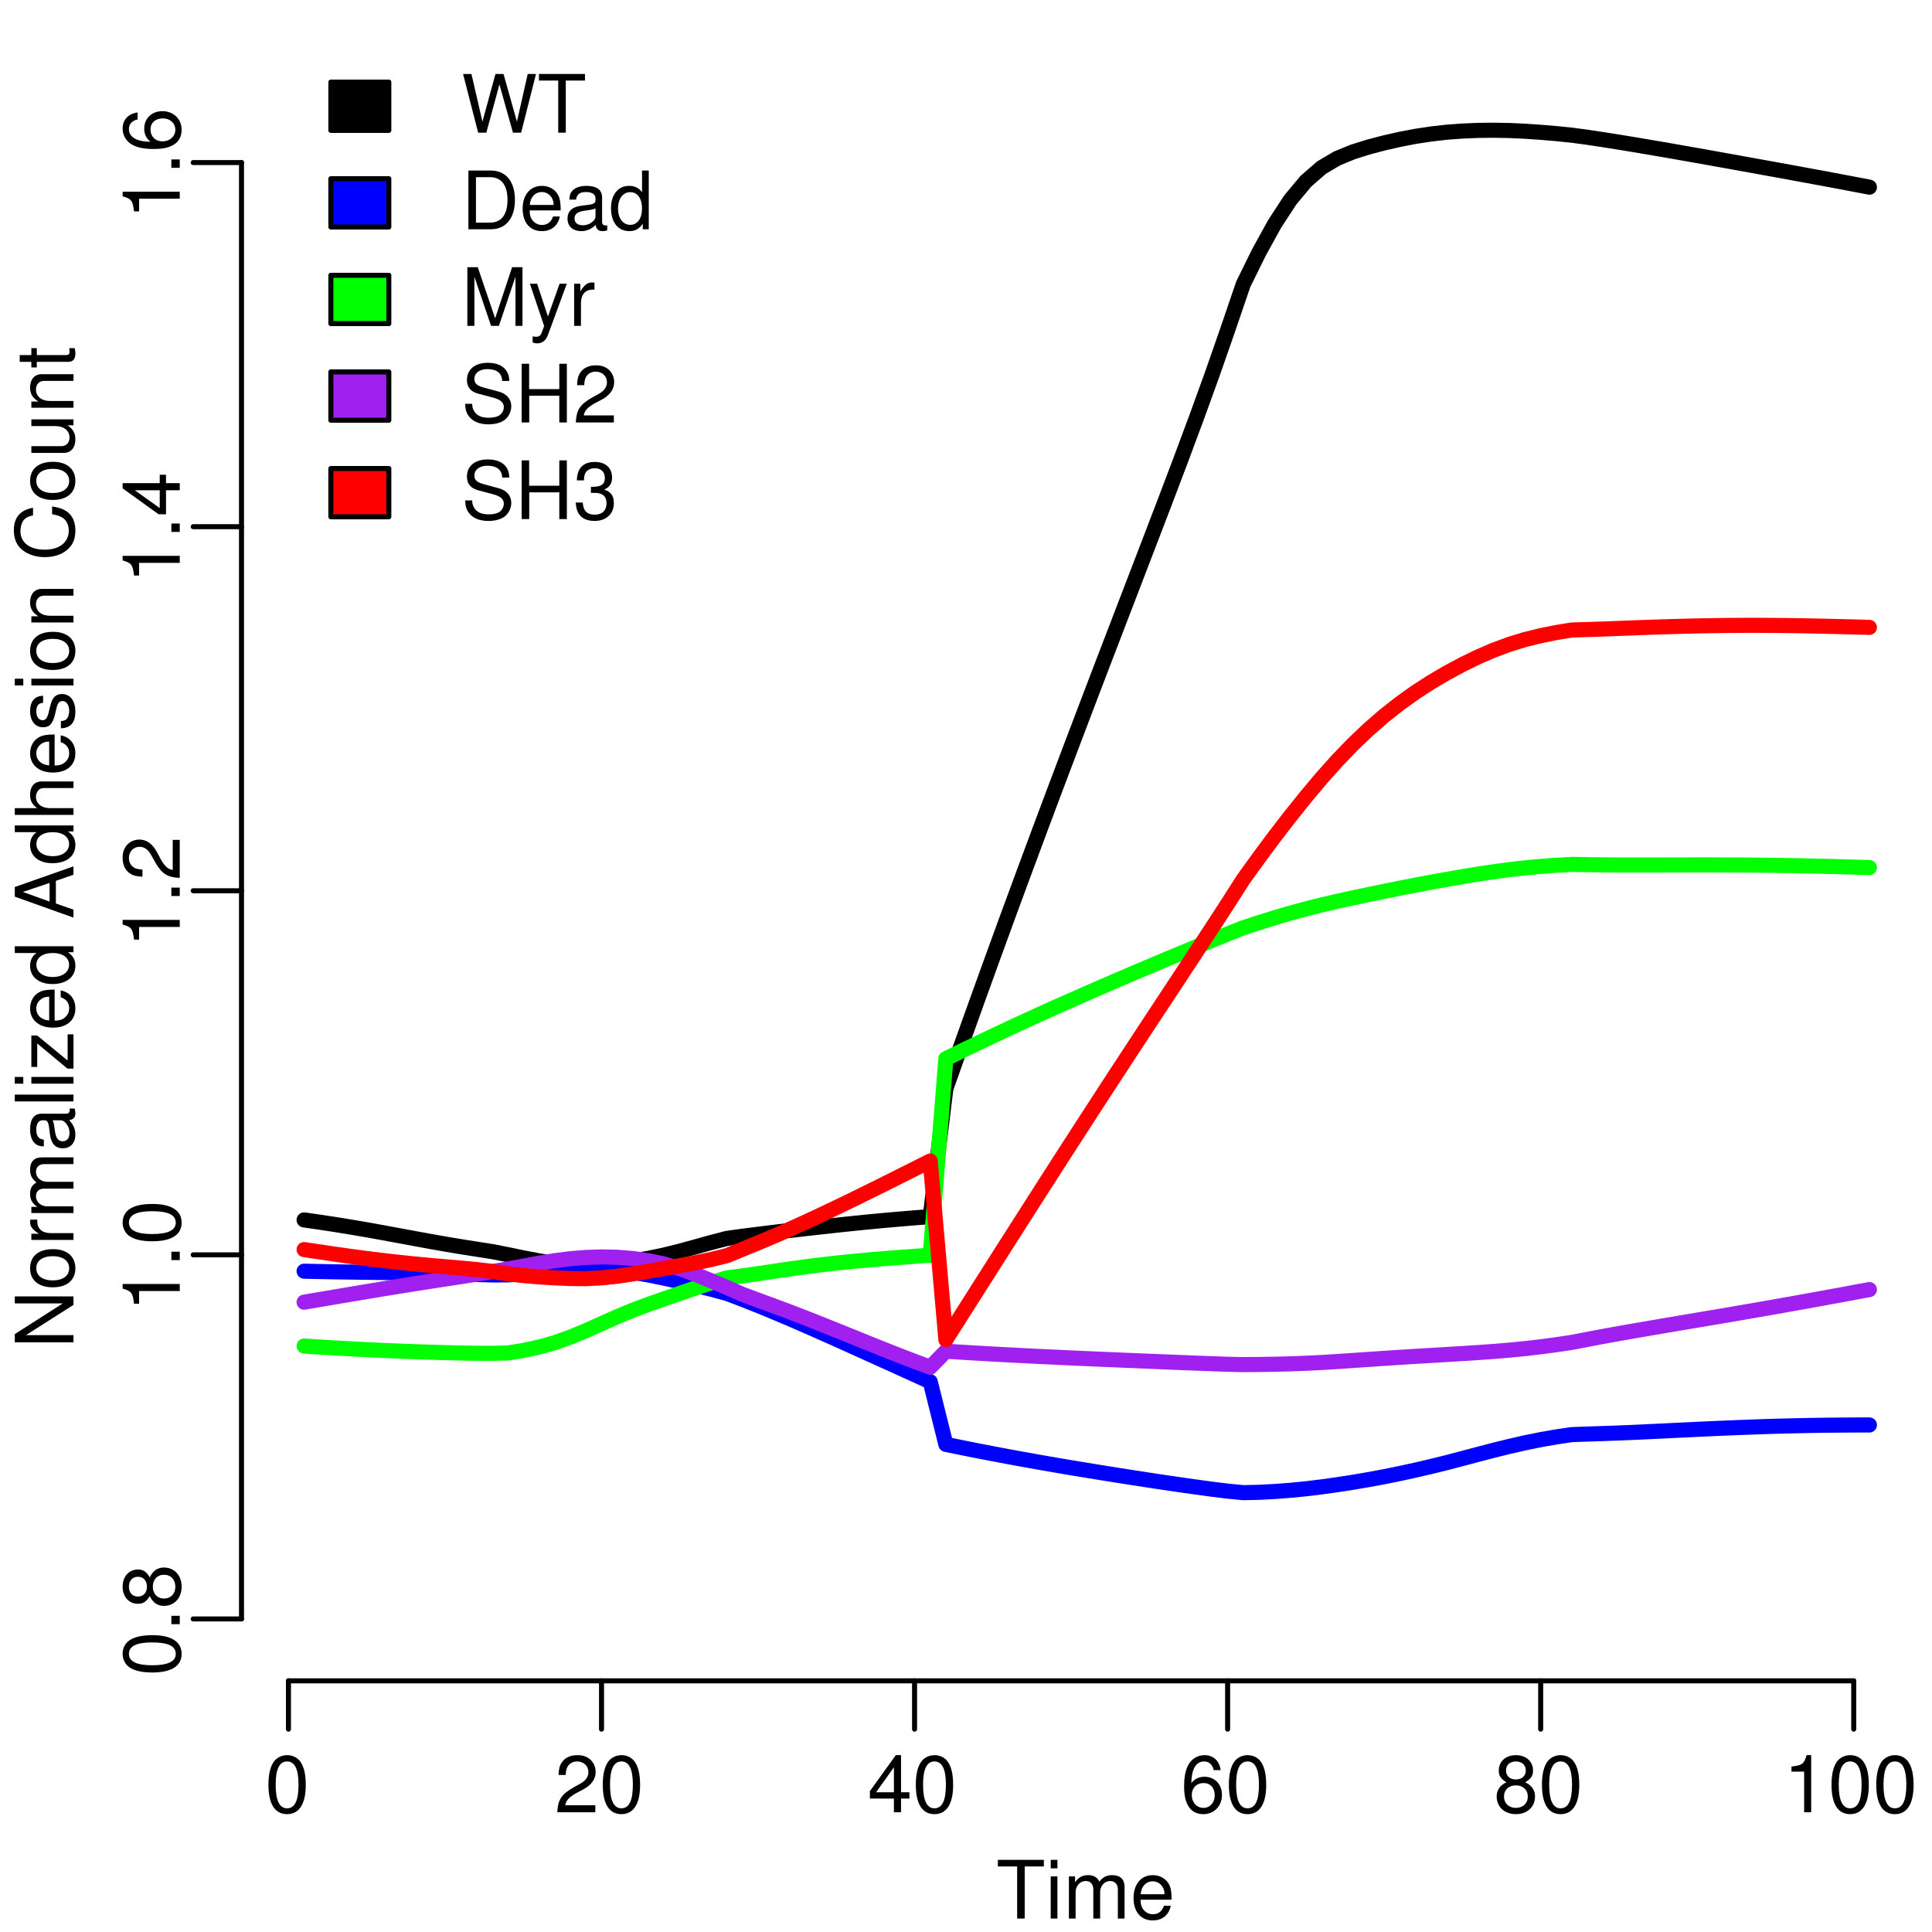 <?xml version="1.0" encoding="UTF-8"?>
<svg xmlns="http://www.w3.org/2000/svg" xmlns:xlink="http://www.w3.org/1999/xlink" width="288pt" height="288pt" viewBox="0 0 288 288" version="1.1">
<defs>
<g>
<symbol overflow="visible" id="glyph0-0">
<path style="stroke:none;" d=""/>
</symbol>
<symbol overflow="visible" id="glyph0-1">
<path style="stroke:none;" d="M 3.297 -8.516 C 2.516 -8.516 1.781 -8.156 1.344 -7.578 C 0.797 -6.828 0.516 -5.688 0.516 -4.109 C 0.516 -1.25 1.469 0.281 3.297 0.281 C 5.094 0.281 6.078 -1.25 6.078 -4.047 C 6.078 -5.703 5.812 -6.797 5.25 -7.578 C 4.812 -8.172 4.109 -8.516 3.297 -8.516 Z M 3.297 -7.578 C 4.438 -7.578 5 -6.422 5 -4.141 C 5 -1.734 4.453 -0.594 3.281 -0.594 C 2.156 -0.594 1.594 -1.781 1.594 -4.109 C 1.594 -6.438 2.156 -7.578 3.297 -7.578 Z M 3.297 -7.578 "/>
</symbol>
<symbol overflow="visible" id="glyph0-2">
<path style="stroke:none;" d="M 6.078 -1.047 L 1.594 -1.047 C 1.703 -1.734 2.094 -2.188 3.125 -2.797 L 4.328 -3.438 C 5.516 -4.094 6.125 -4.969 6.125 -6.016 C 6.125 -6.719 5.844 -7.375 5.344 -7.844 C 4.844 -8.297 4.219 -8.516 3.406 -8.516 C 2.328 -8.516 1.531 -8.125 1.062 -7.406 C 0.75 -6.953 0.625 -6.422 0.594 -5.562 L 1.656 -5.562 C 1.688 -6.125 1.766 -6.484 1.906 -6.75 C 2.188 -7.266 2.734 -7.578 3.375 -7.578 C 4.328 -7.578 5.047 -6.906 5.047 -5.984 C 5.047 -5.312 4.656 -4.734 3.906 -4.312 L 2.797 -3.688 C 1.016 -2.672 0.5 -1.875 0.406 0 L 6.078 0 L 6.078 -1.047 Z M 6.078 -1.047 "/>
</symbol>
<symbol overflow="visible" id="glyph0-3">
<path style="stroke:none;" d="M 3.922 -2.047 L 3.922 0 L 4.984 0 L 4.984 -2.047 L 6.234 -2.047 L 6.234 -2.984 L 4.984 -2.984 L 4.984 -8.516 L 4.203 -8.516 L 0.344 -3.156 L 0.344 -2.047 L 3.922 -2.047 Z M 3.922 -2.984 L 1.266 -2.984 L 3.922 -6.703 L 3.922 -2.984 Z M 3.922 -2.984 "/>
</symbol>
<symbol overflow="visible" id="glyph0-4">
<path style="stroke:none;" d="M 5.969 -6.281 C 5.766 -7.688 4.859 -8.516 3.562 -8.516 C 2.625 -8.516 1.781 -8.047 1.281 -7.297 C 0.75 -6.469 0.516 -5.422 0.516 -3.875 C 0.516 -2.453 0.734 -1.531 1.234 -0.781 C 1.688 -0.094 2.438 0.281 3.375 0.281 C 4.984 0.281 6.156 -0.922 6.156 -2.594 C 6.156 -4.172 5.078 -5.297 3.547 -5.297 C 2.719 -5.297 2.047 -4.969 1.594 -4.344 C 1.609 -6.422 2.281 -7.578 3.484 -7.578 C 4.234 -7.578 4.75 -7.109 4.922 -6.281 L 5.969 -6.281 Z M 3.422 -4.359 C 4.438 -4.359 5.078 -3.641 5.078 -2.516 C 5.078 -1.438 4.359 -0.656 3.391 -0.656 C 2.406 -0.656 1.656 -1.469 1.656 -2.562 C 1.656 -3.625 2.375 -4.359 3.422 -4.359 Z M 3.422 -4.359 "/>
</symbol>
<symbol overflow="visible" id="glyph0-5">
<path style="stroke:none;" d="M 4.688 -4.469 C 5.562 -5 5.859 -5.438 5.859 -6.234 C 5.859 -7.578 4.812 -8.516 3.297 -8.516 C 1.797 -8.516 0.75 -7.578 0.75 -6.234 C 0.75 -5.453 1.031 -5.016 1.891 -4.469 C 0.922 -4.016 0.438 -3.297 0.438 -2.359 C 0.438 -0.797 1.625 0.281 3.297 0.281 C 4.984 0.281 6.156 -0.797 6.156 -2.359 C 6.156 -3.297 5.672 -4.016 4.688 -4.469 Z M 3.297 -7.578 C 4.203 -7.578 4.781 -7.047 4.781 -6.219 C 4.781 -5.422 4.188 -4.891 3.297 -4.891 C 2.406 -4.891 1.828 -5.422 1.828 -6.234 C 1.828 -7.047 2.406 -7.578 3.297 -7.578 Z M 3.297 -4.016 C 4.359 -4.016 5.078 -3.344 5.078 -2.344 C 5.078 -1.328 4.359 -0.656 3.281 -0.656 C 2.25 -0.656 1.531 -1.344 1.531 -2.344 C 1.531 -3.344 2.25 -4.016 3.297 -4.016 Z M 3.297 -4.016 "/>
</symbol>
<symbol overflow="visible" id="glyph0-6">
<path style="stroke:none;" d="M 3.109 -6.062 L 3.109 0 L 4.156 0 L 4.156 -8.516 L 3.469 -8.516 C 3.094 -7.203 2.859 -7.016 1.219 -6.812 L 1.219 -6.062 L 3.109 -6.062 Z M 3.109 -6.062 "/>
</symbol>
<symbol overflow="visible" id="glyph0-7">
<path style="stroke:none;" d="M 4.25 -7.766 L 7.109 -7.766 L 7.109 -8.75 L 0.25 -8.75 L 0.25 -7.766 L 3.125 -7.766 L 3.125 0 L 4.25 0 L 4.25 -7.766 Z M 4.25 -7.766 "/>
</symbol>
<symbol overflow="visible" id="glyph0-8">
<path style="stroke:none;" d="M 1.797 -6.281 L 0.797 -6.281 L 0.797 0 L 1.797 0 L 1.797 -6.281 Z M 1.797 -8.75 L 0.797 -8.75 L 0.797 -7.484 L 1.797 -7.484 L 1.797 -8.75 Z M 1.797 -8.75 "/>
</symbol>
<symbol overflow="visible" id="glyph0-9">
<path style="stroke:none;" d="M 0.844 -6.281 L 0.844 0 L 1.844 0 L 1.844 -3.953 C 1.844 -4.859 2.516 -5.594 3.328 -5.594 C 4.062 -5.594 4.484 -5.141 4.484 -4.328 L 4.484 0 L 5.5 0 L 5.5 -3.953 C 5.5 -4.859 6.156 -5.594 6.969 -5.594 C 7.703 -5.594 8.141 -5.125 8.141 -4.328 L 8.141 0 L 9.141 0 L 9.141 -4.719 C 9.141 -5.844 8.5 -6.469 7.312 -6.469 C 6.484 -6.469 5.969 -6.219 5.391 -5.516 C 5.016 -6.188 4.516 -6.469 3.703 -6.469 C 2.859 -6.469 2.297 -6.156 1.766 -5.406 L 1.766 -6.281 L 0.844 -6.281 Z M 0.844 -6.281 "/>
</symbol>
<symbol overflow="visible" id="glyph0-10">
<path style="stroke:none;" d="M 6.156 -2.812 C 6.156 -3.766 6.078 -4.344 5.906 -4.812 C 5.5 -5.844 4.531 -6.469 3.359 -6.469 C 1.609 -6.469 0.484 -5.125 0.484 -3.062 C 0.484 -1 1.578 0.281 3.344 0.281 C 4.781 0.281 5.766 -0.547 6.031 -1.906 L 5.016 -1.906 C 4.734 -1.078 4.172 -0.641 3.375 -0.641 C 2.734 -0.641 2.203 -0.938 1.859 -1.469 C 1.625 -1.828 1.531 -2.188 1.531 -2.812 L 6.156 -2.812 Z M 1.547 -3.625 C 1.625 -4.781 2.344 -5.547 3.344 -5.547 C 4.328 -5.547 5.094 -4.734 5.094 -3.703 C 5.094 -3.672 5.094 -3.641 5.078 -3.625 L 1.547 -3.625 Z M 1.547 -3.625 "/>
</symbol>
<symbol overflow="visible" id="glyph0-11">
<path style="stroke:none;" d="M 8.922 0 L 11.141 -8.75 L 9.906 -8.75 L 8.297 -1.641 L 6.297 -8.75 L 5.094 -8.75 L 3.156 -1.641 L 1.516 -8.75 L 0.266 -8.75 L 2.516 0 L 3.734 0 L 5.688 -7.188 L 7.703 0 L 8.922 0 Z M 8.922 0 "/>
</symbol>
<symbol overflow="visible" id="glyph0-12">
<path style="stroke:none;" d="M 1.062 0 L 4.438 0 C 6.641 0 8 -1.656 8 -4.375 C 8 -7.094 6.656 -8.75 4.438 -8.75 L 1.062 -8.75 L 1.062 0 Z M 2.188 -0.984 L 2.188 -7.766 L 4.25 -7.766 C 5.969 -7.766 6.891 -6.594 6.891 -4.375 C 6.891 -2.156 5.969 -0.984 4.25 -0.984 L 2.188 -0.984 Z M 2.188 -0.984 "/>
</symbol>
<symbol overflow="visible" id="glyph0-13">
<path style="stroke:none;" d="M 6.422 -0.594 C 6.312 -0.562 6.266 -0.562 6.203 -0.562 C 5.859 -0.562 5.656 -0.75 5.656 -1.062 L 5.656 -4.75 C 5.656 -5.875 4.844 -6.469 3.297 -6.469 C 2.391 -6.469 1.625 -6.203 1.219 -5.734 C 0.922 -5.406 0.797 -5.047 0.781 -4.422 L 1.781 -4.422 C 1.875 -5.203 2.328 -5.547 3.266 -5.547 C 4.156 -5.547 4.672 -5.203 4.672 -4.609 L 4.672 -4.344 C 4.672 -3.922 4.422 -3.75 3.625 -3.641 C 2.203 -3.469 1.984 -3.422 1.609 -3.266 C 0.875 -2.969 0.5 -2.406 0.5 -1.578 C 0.5 -0.438 1.297 0.281 2.562 0.281 C 3.359 0.281 4 0 4.703 -0.641 C 4.781 -0.016 5.094 0.281 5.734 0.281 C 5.938 0.281 6.094 0.25 6.422 0.172 L 6.422 -0.594 Z M 4.672 -1.984 C 4.672 -1.641 4.578 -1.438 4.266 -1.156 C 3.859 -0.797 3.375 -0.594 2.781 -0.594 C 2 -0.594 1.547 -0.969 1.547 -1.609 C 1.547 -2.266 1.984 -2.609 3.062 -2.766 C 4.109 -2.906 4.328 -2.953 4.672 -3.109 L 4.672 -1.984 Z M 4.672 -1.984 "/>
</symbol>
<symbol overflow="visible" id="glyph0-14">
<path style="stroke:none;" d="M 5.938 -8.75 L 4.938 -8.75 L 4.938 -5.5 C 4.531 -6.125 3.859 -6.469 3.016 -6.469 C 1.375 -6.469 0.312 -5.156 0.312 -3.156 C 0.312 -1.031 1.359 0.281 3.047 0.281 C 3.906 0.281 4.516 -0.047 5.047 -0.828 L 5.047 0 L 5.938 0 L 5.938 -8.75 Z M 3.188 -5.531 C 4.266 -5.531 4.938 -4.578 4.938 -3.078 C 4.938 -1.625 4.25 -0.656 3.188 -0.656 C 2.094 -0.656 1.359 -1.625 1.359 -3.094 C 1.359 -4.562 2.094 -5.531 3.188 -5.531 Z M 3.188 -5.531 "/>
</symbol>
<symbol overflow="visible" id="glyph0-15">
<path style="stroke:none;" d="M 5.609 0 L 8.078 -7.328 L 8.078 0 L 9.125 0 L 9.125 -8.75 L 7.578 -8.75 L 5.047 -1.125 L 2.453 -8.75 L 0.906 -8.75 L 0.906 0 L 1.953 0 L 1.953 -7.328 L 4.438 0 L 5.609 0 Z M 5.609 0 "/>
</symbol>
<symbol overflow="visible" id="glyph0-16">
<path style="stroke:none;" d="M 4.656 -6.281 L 2.922 -1.391 L 1.312 -6.281 L 0.234 -6.281 L 2.359 0.031 L 1.984 1.016 C 1.828 1.469 1.594 1.625 1.172 1.625 C 1.031 1.625 0.859 1.609 0.641 1.562 L 0.641 2.453 C 0.859 2.562 1.062 2.609 1.312 2.609 C 1.641 2.609 1.984 2.516 2.25 2.312 C 2.562 2.094 2.75 1.828 2.938 1.312 L 5.734 -6.281 L 4.656 -6.281 Z M 4.656 -6.281 "/>
</symbol>
<symbol overflow="visible" id="glyph0-17">
<path style="stroke:none;" d="M 0.828 -6.281 L 0.828 0 L 1.844 0 L 1.844 -3.266 C 1.844 -4.156 2.062 -4.75 2.547 -5.094 C 2.859 -5.328 3.156 -5.406 3.859 -5.406 L 3.859 -6.438 C 3.688 -6.453 3.594 -6.469 3.469 -6.469 C 2.812 -6.469 2.328 -6.078 1.75 -5.141 L 1.75 -6.281 L 0.828 -6.281 Z M 0.828 -6.281 "/>
</symbol>
<symbol overflow="visible" id="glyph0-18">
<path style="stroke:none;" d="M 7.156 -6.188 C 7.141 -7.891 5.969 -8.891 3.953 -8.891 C 2.031 -8.891 0.844 -7.906 0.844 -6.328 C 0.844 -5.25 1.406 -4.578 2.562 -4.281 L 4.734 -3.703 C 5.828 -3.422 6.344 -2.969 6.344 -2.297 C 6.344 -1.828 6.078 -1.344 5.719 -1.078 C 5.359 -0.844 4.812 -0.703 4.109 -0.703 C 3.156 -0.703 2.516 -0.938 2.094 -1.438 C 1.766 -1.828 1.625 -2.25 1.625 -2.781 L 0.578 -2.781 C 0.594 -1.984 0.75 -1.453 1.094 -0.969 C 1.688 -0.156 2.703 0.281 4.031 0.281 C 5.078 0.281 5.922 0.031 6.484 -0.391 C 7.078 -0.859 7.453 -1.641 7.453 -2.406 C 7.453 -3.484 6.781 -4.266 5.594 -4.594 L 3.391 -5.188 C 2.344 -5.469 1.953 -5.812 1.953 -6.484 C 1.953 -7.375 2.734 -7.953 3.906 -7.953 C 5.297 -7.953 6.078 -7.312 6.094 -6.188 L 7.156 -6.188 Z M 7.156 -6.188 "/>
</symbol>
<symbol overflow="visible" id="glyph0-19">
<path style="stroke:none;" d="M 6.609 -3.984 L 6.609 0 L 7.734 0 L 7.734 -8.75 L 6.609 -8.75 L 6.609 -4.969 L 2.109 -4.969 L 2.109 -8.75 L 1 -8.75 L 1 0 L 2.125 0 L 2.125 -3.984 L 6.609 -3.984 Z M 6.609 -3.984 "/>
</symbol>
<symbol overflow="visible" id="glyph0-20">
<path style="stroke:none;" d="M 2.656 -3.906 L 2.781 -3.906 L 3.234 -3.906 C 4.391 -3.906 4.984 -3.391 4.984 -2.359 C 4.984 -1.297 4.328 -0.656 3.234 -0.656 C 2.078 -0.656 1.516 -1.234 1.438 -2.469 L 0.391 -2.469 C 0.438 -1.781 0.547 -1.344 0.75 -0.953 C 1.188 -0.141 2.031 0.281 3.188 0.281 C 4.938 0.281 6.078 -0.766 6.078 -2.375 C 6.078 -3.453 5.656 -4.062 4.625 -4.406 C 5.422 -4.719 5.812 -5.312 5.812 -6.172 C 5.812 -7.625 4.844 -8.516 3.234 -8.516 C 1.516 -8.516 0.594 -7.578 0.562 -5.766 L 1.625 -5.766 C 1.625 -6.281 1.688 -6.562 1.812 -6.828 C 2.047 -7.297 2.578 -7.578 3.234 -7.578 C 4.172 -7.578 4.734 -7.031 4.734 -6.125 C 4.734 -5.531 4.531 -5.172 4.062 -4.984 C 3.766 -4.859 3.391 -4.812 2.656 -4.797 L 2.656 -3.906 Z M 2.656 -3.906 "/>
</symbol>
<symbol overflow="visible" id="glyph1-0">
<path style="stroke:none;" d=""/>
</symbol>
<symbol overflow="visible" id="glyph1-1">
<path style="stroke:none;" d="M -8.516 -3.297 C -8.516 -2.516 -8.156 -1.781 -7.578 -1.344 C -6.828 -0.797 -5.688 -0.516 -4.109 -0.516 C -1.25 -0.516 0.281 -1.469 0.281 -3.297 C 0.281 -5.094 -1.25 -6.078 -4.047 -6.078 C -5.703 -6.078 -6.797 -5.812 -7.578 -5.25 C -8.172 -4.812 -8.516 -4.109 -8.516 -3.297 Z M -7.578 -3.297 C -7.578 -4.438 -6.422 -5 -4.141 -5 C -1.734 -5 -0.594 -4.453 -0.594 -3.281 C -0.594 -2.156 -1.781 -1.594 -4.109 -1.594 C -6.438 -1.594 -7.578 -2.156 -7.578 -3.297 Z M -7.578 -3.297 "/>
</symbol>
<symbol overflow="visible" id="glyph1-2">
<path style="stroke:none;" d="M -1.25 -2.297 L -1.25 -1.047 L 0 -1.047 L 0 -2.297 L -1.25 -2.297 Z M -1.25 -2.297 "/>
</symbol>
<symbol overflow="visible" id="glyph1-3">
<path style="stroke:none;" d="M -4.469 -4.688 C -5 -5.562 -5.438 -5.859 -6.234 -5.859 C -7.578 -5.859 -8.516 -4.812 -8.516 -3.297 C -8.516 -1.797 -7.578 -0.75 -6.234 -0.75 C -5.453 -0.75 -5.016 -1.031 -4.469 -1.891 C -4.016 -0.922 -3.297 -0.438 -2.359 -0.438 C -0.797 -0.438 0.281 -1.625 0.281 -3.297 C 0.281 -4.984 -0.797 -6.156 -2.359 -6.156 C -3.297 -6.156 -4.016 -5.672 -4.469 -4.688 Z M -7.578 -3.297 C -7.578 -4.203 -7.047 -4.781 -6.219 -4.781 C -5.422 -4.781 -4.891 -4.188 -4.891 -3.297 C -4.891 -2.406 -5.422 -1.828 -6.234 -1.828 C -7.047 -1.828 -7.578 -2.406 -7.578 -3.297 Z M -4.016 -3.297 C -4.016 -4.359 -3.344 -5.078 -2.344 -5.078 C -1.328 -5.078 -0.656 -4.359 -0.656 -3.281 C -0.656 -2.25 -1.344 -1.531 -2.344 -1.531 C -3.344 -1.531 -4.016 -2.25 -4.016 -3.297 Z M -4.016 -3.297 "/>
</symbol>
<symbol overflow="visible" id="glyph1-4">
<path style="stroke:none;" d="M -6.062 -3.109 L 0 -3.109 L 0 -4.156 L -8.516 -4.156 L -8.516 -3.469 C -7.203 -3.094 -7.016 -2.859 -6.812 -1.219 L -6.062 -1.219 L -6.062 -3.109 Z M -6.062 -3.109 "/>
</symbol>
<symbol overflow="visible" id="glyph1-5">
<path style="stroke:none;" d="M -1.047 -6.078 L -1.047 -1.594 C -1.734 -1.703 -2.188 -2.094 -2.797 -3.125 L -3.438 -4.328 C -4.094 -5.516 -4.969 -6.125 -6.016 -6.125 C -6.719 -6.125 -7.375 -5.844 -7.844 -5.344 C -8.297 -4.844 -8.516 -4.219 -8.516 -3.406 C -8.516 -2.328 -8.125 -1.531 -7.406 -1.062 C -6.953 -0.75 -6.422 -0.625 -5.562 -0.594 L -5.562 -1.656 C -6.125 -1.688 -6.484 -1.766 -6.75 -1.906 C -7.266 -2.188 -7.578 -2.734 -7.578 -3.375 C -7.578 -4.328 -6.906 -5.047 -5.984 -5.047 C -5.312 -5.047 -4.734 -4.656 -4.312 -3.906 L -3.688 -2.797 C -2.672 -1.016 -1.875 -0.5 0 -0.406 L 0 -6.078 L -1.047 -6.078 Z M -1.047 -6.078 "/>
</symbol>
<symbol overflow="visible" id="glyph1-6">
<path style="stroke:none;" d="M -2.047 -3.922 L 0 -3.922 L 0 -4.984 L -2.047 -4.984 L -2.047 -6.234 L -2.984 -6.234 L -2.984 -4.984 L -8.516 -4.984 L -8.516 -4.203 L -3.156 -0.344 L -2.047 -0.344 L -2.047 -3.922 Z M -2.984 -3.922 L -2.984 -1.266 L -6.703 -3.922 L -2.984 -3.922 Z M -2.984 -3.922 "/>
</symbol>
<symbol overflow="visible" id="glyph1-7">
<path style="stroke:none;" d="M -6.281 -5.969 C -7.688 -5.766 -8.516 -4.859 -8.516 -3.562 C -8.516 -2.625 -8.047 -1.781 -7.297 -1.281 C -6.469 -0.75 -5.422 -0.516 -3.875 -0.516 C -2.453 -0.516 -1.531 -0.734 -0.781 -1.234 C -0.094 -1.688 0.281 -2.438 0.281 -3.375 C 0.281 -4.984 -0.922 -6.156 -2.594 -6.156 C -4.172 -6.156 -5.297 -5.078 -5.297 -3.547 C -5.297 -2.719 -4.969 -2.047 -4.344 -1.594 C -6.422 -1.609 -7.578 -2.281 -7.578 -3.484 C -7.578 -4.234 -7.109 -4.75 -6.281 -4.922 L -6.281 -5.969 Z M -4.359 -3.422 C -4.359 -4.438 -3.641 -5.078 -2.516 -5.078 C -1.438 -5.078 -0.656 -4.359 -0.656 -3.391 C -0.656 -2.406 -1.469 -1.656 -2.562 -1.656 C -3.625 -1.656 -4.359 -2.375 -4.359 -3.422 Z M -4.359 -3.422 "/>
</symbol>
<symbol overflow="visible" id="glyph1-8">
<path style="stroke:none;" d="M -8.75 -7.75 L -8.75 -6.703 L -1.594 -6.703 L -8.75 -2.125 L -8.75 -0.906 L 0 -0.906 L 0 -1.969 L -7.094 -1.969 L 0 -6.484 L 0 -7.75 L -8.75 -7.75 Z M -8.75 -7.75 "/>
</symbol>
<symbol overflow="visible" id="glyph1-9">
<path style="stroke:none;" d="M -6.469 -3.266 C -6.469 -1.5 -5.203 -0.438 -3.094 -0.438 C -0.984 -0.438 0.281 -1.484 0.281 -3.281 C 0.281 -5.047 -0.984 -6.125 -3.047 -6.125 C -5.219 -6.125 -6.469 -5.078 -6.469 -3.266 Z M -5.547 -3.281 C -5.547 -4.406 -4.625 -5.078 -3.062 -5.078 C -1.578 -5.078 -0.641 -4.375 -0.641 -3.281 C -0.641 -2.156 -1.578 -1.469 -3.094 -1.469 C -4.609 -1.469 -5.547 -2.156 -5.547 -3.281 Z M -5.547 -3.281 "/>
</symbol>
<symbol overflow="visible" id="glyph1-10">
<path style="stroke:none;" d="M -6.281 -0.828 L 0 -0.828 L 0 -1.844 L -3.266 -1.844 C -4.156 -1.844 -4.75 -2.062 -5.094 -2.547 C -5.328 -2.859 -5.406 -3.156 -5.406 -3.859 L -6.438 -3.859 C -6.453 -3.688 -6.469 -3.594 -6.469 -3.469 C -6.469 -2.812 -6.078 -2.328 -5.141 -1.75 L -6.281 -1.75 L -6.281 -0.828 Z M -6.281 -0.828 "/>
</symbol>
<symbol overflow="visible" id="glyph1-11">
<path style="stroke:none;" d="M -6.281 -0.844 L 0 -0.844 L 0 -1.844 L -3.953 -1.844 C -4.859 -1.844 -5.594 -2.516 -5.594 -3.328 C -5.594 -4.062 -5.141 -4.484 -4.328 -4.484 L 0 -4.484 L 0 -5.5 L -3.953 -5.5 C -4.859 -5.5 -5.594 -6.156 -5.594 -6.969 C -5.594 -7.703 -5.125 -8.141 -4.328 -8.141 L 0 -8.141 L 0 -9.141 L -4.719 -9.141 C -5.844 -9.141 -6.469 -8.5 -6.469 -7.312 C -6.469 -6.484 -6.219 -5.969 -5.516 -5.391 C -6.188 -5.016 -6.469 -4.516 -6.469 -3.703 C -6.469 -2.859 -6.156 -2.297 -5.406 -1.766 L -6.281 -1.766 L -6.281 -0.844 Z M -6.281 -0.844 "/>
</symbol>
<symbol overflow="visible" id="glyph1-12">
<path style="stroke:none;" d="M -0.594 -6.422 C -0.562 -6.312 -0.562 -6.266 -0.562 -6.203 C -0.562 -5.859 -0.75 -5.656 -1.062 -5.656 L -4.75 -5.656 C -5.875 -5.656 -6.469 -4.844 -6.469 -3.297 C -6.469 -2.391 -6.203 -1.625 -5.734 -1.219 C -5.406 -0.922 -5.047 -0.797 -4.422 -0.781 L -4.422 -1.781 C -5.203 -1.875 -5.547 -2.328 -5.547 -3.266 C -5.547 -4.156 -5.203 -4.672 -4.609 -4.672 L -4.344 -4.672 C -3.922 -4.672 -3.75 -4.422 -3.641 -3.625 C -3.469 -2.203 -3.422 -1.984 -3.266 -1.609 C -2.969 -0.875 -2.406 -0.5 -1.578 -0.5 C -0.438 -0.5 0.281 -1.297 0.281 -2.562 C 0.281 -3.359 0 -4 -0.641 -4.703 C -0.016 -4.781 0.281 -5.094 0.281 -5.734 C 0.281 -5.938 0.25 -6.094 0.172 -6.422 L -0.594 -6.422 Z M -1.984 -4.672 C -1.641 -4.672 -1.438 -4.578 -1.156 -4.266 C -0.797 -3.859 -0.594 -3.375 -0.594 -2.781 C -0.594 -2 -0.969 -1.547 -1.609 -1.547 C -2.266 -1.547 -2.609 -1.984 -2.766 -3.062 C -2.906 -4.109 -2.953 -4.328 -3.109 -4.672 L -1.984 -4.672 Z M -1.984 -4.672 "/>
</symbol>
<symbol overflow="visible" id="glyph1-13">
<path style="stroke:none;" d="M -8.75 -1.828 L -8.75 -0.812 L 0 -0.812 L 0 -1.828 L -8.75 -1.828 Z M -8.75 -1.828 "/>
</symbol>
<symbol overflow="visible" id="glyph1-14">
<path style="stroke:none;" d="M -6.281 -1.797 L -6.281 -0.797 L 0 -0.797 L 0 -1.797 L -6.281 -1.797 Z M -8.75 -1.797 L -8.75 -0.797 L -7.484 -0.797 L -7.484 -1.797 L -8.75 -1.797 Z M -8.75 -1.797 "/>
</symbol>
<symbol overflow="visible" id="glyph1-15">
<path style="stroke:none;" d="M -6.281 -5.312 L -6.281 -0.625 L -5.406 -0.625 L -5.406 -4.125 L -0.906 -0.375 L 0 -0.375 L 0 -5.484 L -0.875 -5.484 L -0.875 -1.578 L -5.406 -5.312 L -6.281 -5.312 Z M -6.281 -5.312 "/>
</symbol>
<symbol overflow="visible" id="glyph1-16">
<path style="stroke:none;" d="M -2.812 -6.156 C -3.766 -6.156 -4.344 -6.078 -4.812 -5.906 C -5.844 -5.5 -6.469 -4.531 -6.469 -3.359 C -6.469 -1.609 -5.125 -0.484 -3.062 -0.484 C -1 -0.484 0.281 -1.578 0.281 -3.344 C 0.281 -4.781 -0.547 -5.766 -1.906 -6.031 L -1.906 -5.016 C -1.078 -4.734 -0.641 -4.172 -0.641 -3.375 C -0.641 -2.734 -0.938 -2.203 -1.469 -1.859 C -1.828 -1.625 -2.188 -1.531 -2.812 -1.531 L -2.812 -6.156 Z M -3.625 -1.547 C -4.781 -1.625 -5.547 -2.344 -5.547 -3.344 C -5.547 -4.328 -4.734 -5.094 -3.703 -5.094 C -3.672 -5.094 -3.641 -5.094 -3.625 -5.078 L -3.625 -1.547 Z M -3.625 -1.547 "/>
</symbol>
<symbol overflow="visible" id="glyph1-17">
<path style="stroke:none;" d="M -8.75 -5.938 L -8.75 -4.938 L -5.5 -4.938 C -6.125 -4.531 -6.469 -3.859 -6.469 -3.016 C -6.469 -1.375 -5.156 -0.312 -3.156 -0.312 C -1.031 -0.312 0.281 -1.359 0.281 -3.047 C 0.281 -3.906 -0.047 -4.516 -0.828 -5.047 L 0 -5.047 L 0 -5.938 L -8.75 -5.938 Z M -5.531 -3.188 C -5.531 -4.266 -4.578 -4.938 -3.078 -4.938 C -1.625 -4.938 -0.656 -4.25 -0.656 -3.188 C -0.656 -2.094 -1.625 -1.359 -3.094 -1.359 C -4.562 -1.359 -5.531 -2.094 -5.531 -3.188 Z M -5.531 -3.188 "/>
</symbol>
<symbol overflow="visible" id="glyph1-18">
<path style="stroke:none;" d=""/>
</symbol>
<symbol overflow="visible" id="glyph1-19">
<path style="stroke:none;" d="M -2.625 -5.688 L 0 -6.594 L 0 -7.844 L -8.75 -4.766 L -8.75 -3.328 L 0 -0.203 L 0 -1.391 L -2.625 -2.312 L -2.625 -5.688 Z M -3.562 -5.375 L -3.562 -2.594 L -7.547 -4.031 L -3.562 -5.375 Z M -3.562 -5.375 "/>
</symbol>
<symbol overflow="visible" id="glyph1-20">
<path style="stroke:none;" d="M -8.75 -0.844 L 0 -0.844 L 0 -1.844 L -3.469 -1.844 C -4.75 -1.844 -5.594 -2.516 -5.594 -3.547 C -5.594 -3.859 -5.484 -4.188 -5.297 -4.422 C -5.094 -4.719 -4.797 -4.844 -4.359 -4.844 L 0 -4.844 L 0 -5.828 L -4.75 -5.828 C -5.812 -5.828 -6.469 -5.078 -6.469 -3.859 C -6.469 -2.969 -6.188 -2.422 -5.422 -1.844 L -8.75 -1.844 L -8.75 -0.844 Z M -8.75 -0.844 "/>
</symbol>
<symbol overflow="visible" id="glyph1-21">
<path style="stroke:none;" d="M -4.531 -5.25 C -5.766 -5.25 -6.469 -4.422 -6.469 -2.969 C -6.469 -1.516 -5.719 -0.562 -4.547 -0.562 C -3.562 -0.562 -3.094 -1.062 -2.734 -2.562 L -2.516 -3.484 C -2.344 -4.188 -2.094 -4.469 -1.625 -4.469 C -1.047 -4.469 -0.641 -3.875 -0.641 -3 C -0.641 -2.453 -0.797 -2 -1.062 -1.75 C -1.25 -1.594 -1.422 -1.531 -1.875 -1.469 L -1.875 -0.406 C -0.422 -0.453 0.281 -1.266 0.281 -2.922 C 0.281 -4.5 -0.5 -5.516 -1.719 -5.516 C -2.656 -5.516 -3.172 -4.984 -3.469 -3.734 L -3.703 -2.766 C -3.891 -1.953 -4.156 -1.609 -4.594 -1.609 C -5.172 -1.609 -5.547 -2.125 -5.547 -2.938 C -5.547 -3.75 -5.203 -4.172 -4.531 -4.203 L -4.531 -5.25 Z M -4.531 -5.25 "/>
</symbol>
<symbol overflow="visible" id="glyph1-22">
<path style="stroke:none;" d="M -6.281 -0.844 L 0 -0.844 L 0 -1.844 L -3.469 -1.844 C -4.75 -1.844 -5.594 -2.516 -5.594 -3.547 C -5.594 -4.344 -5.109 -4.844 -4.359 -4.844 L 0 -4.844 L 0 -5.844 L -4.75 -5.844 C -5.797 -5.844 -6.469 -5.062 -6.469 -3.859 C -6.469 -2.922 -6.109 -2.312 -5.234 -1.766 L -6.281 -1.766 L -6.281 -0.844 Z M -6.281 -0.844 "/>
</symbol>
<symbol overflow="visible" id="glyph1-23">
<path style="stroke:none;" d="M -6.031 -7.938 C -7.953 -7.594 -8.891 -6.484 -8.891 -4.578 C -8.891 -3.391 -8.516 -2.453 -7.797 -1.797 C -6.938 -1.016 -5.688 -0.578 -4.266 -0.578 C -2.828 -0.578 -1.594 -1.016 -0.75 -1.844 C -0.047 -2.516 0.281 -3.391 0.281 -4.531 C 0.281 -6.656 -0.875 -7.859 -3.188 -8.125 L -3.188 -6.969 C -2.594 -6.875 -2.188 -6.75 -1.844 -6.578 C -1.109 -6.219 -0.703 -5.469 -0.703 -4.531 C -0.703 -2.797 -2.094 -1.688 -4.281 -1.688 C -6.531 -1.688 -7.906 -2.75 -7.906 -4.438 C -7.906 -5.141 -7.688 -5.812 -7.359 -6.172 C -7.062 -6.484 -6.688 -6.672 -6.031 -6.797 L -6.031 -7.938 Z M -6.031 -7.938 "/>
</symbol>
<symbol overflow="visible" id="glyph1-24">
<path style="stroke:none;" d="M 0 -5.781 L -6.281 -5.781 L -6.281 -4.781 L -2.719 -4.781 C -1.438 -4.781 -0.594 -4.109 -0.594 -3.078 C -0.594 -2.281 -1.078 -1.781 -1.844 -1.781 L -6.281 -1.781 L -6.281 -0.781 L -1.438 -0.781 C -0.391 -0.781 0.281 -1.562 0.281 -2.781 C 0.281 -3.703 -0.047 -4.297 -0.875 -4.891 L 0 -4.891 L 0 -5.781 Z M 0 -5.781 "/>
</symbol>
<symbol overflow="visible" id="glyph1-25">
<path style="stroke:none;" d="M -6.281 -3.047 L -6.281 -2.016 L -8.016 -2.016 L -8.016 -1.016 L -6.281 -1.016 L -6.281 -0.172 L -5.469 -0.172 L -5.469 -1.016 L -0.719 -1.016 C -0.078 -1.016 0.281 -1.453 0.281 -2.234 C 0.281 -2.469 0.25 -2.719 0.188 -3.047 L -0.641 -3.047 C -0.609 -2.922 -0.594 -2.766 -0.594 -2.562 C -0.594 -2.141 -0.719 -2.016 -1.156 -2.016 L -5.469 -2.016 L -5.469 -3.047 L -6.281 -3.047 Z M -6.281 -3.047 "/>
</symbol>
</g>
<clipPath id="clip1">
  <path d="M 0 0 L 289 0 L 289 289 L 0 289 Z M 0 0 "/>
</clipPath>
<clipPath id="clip2">
  <path d="M 0 0 L 289 0 L 289 289 L 0 289 Z M 0 0 "/>
</clipPath>
<clipPath id="clip3">
  <path d="M 0 0 L 289 0 L 289 289 L 0 289 Z M 0 0 "/>
</clipPath>
</defs>
<g id="surface0">
<rect x="0" y="0" width="288" height="288" style="fill:rgb(100%,100%,100%);fill-opacity:1;stroke:none;"/>
<g clip-path="url(#clip1)" clip-rule="nonzero">
<path style="fill:none;stroke-width:2.25;stroke-linecap:round;stroke-linejoin:round;stroke:rgb(0%,0%,0%);stroke-opacity:1;stroke-miterlimit:10;" d="M 45.332 181.852 L 45.332 181.852 L 47.668 182.188 L 50 182.543 L 52.332 182.922 L 54.668 183.32 L 57 183.742 L 59.332 184.172 L 61.668 184.605 L 64 185.031 L 66.332 185.445 L 68.668 185.836 L 71 186.203 L 73.332 186.566 L 75.668 187.023 L 78 187.508 L 80.332 187.953 L 82.668 188.32 L 85 188.543 L 87.332 188.59 L 89.668 188.484 L 92 188.266 L 94.332 187.965 L 96.668 187.574 L 99 187.086 L 101.332 186.508 L 103.668 185.871 L 106 185.223 L 108.332 184.613 L 110.668 184.285 L 113 183.992 L 115.332 183.703 L 117.668 183.426 L 120 183.16 L 122.332 182.898 L 124.668 182.641 L 127 182.395 L 129.332 182.16 L 131.668 181.938 L 134 181.734 L 136.332 181.539 L 138.668 181.359 L 141 162.266 L 143.332 155.691 L 145.668 149.172 L 148 142.719 L 150.332 136.328 L 152.668 129.996 L 155 123.719 L 157.332 117.496 L 159.668 111.32 L 162 105.18 L 164.332 99.07 L 166.668 92.988 L 169 86.914 L 171.332 80.84 L 173.668 74.746 L 176 68.594 L 178.332 62.332 L 180.668 55.887 L 183 49.203 L 185.332 42.367 L 187.668 37.625 L 190 33.391 L 192.332 29.812 L 194.668 27.012 L 197 24.984 L 199.332 23.605 L 201.668 22.648 L 204 21.918 L 206.332 21.305 L 208.668 20.773 L 211 20.328 L 213.332 19.973 L 215.668 19.707 L 218 19.535 L 220.332 19.438 L 222.668 19.414 L 225 19.453 L 227.332 19.562 L 229.668 19.719 L 232 19.918 L 234.332 20.156 L 236.668 20.469 L 239 20.82 L 241.332 21.191 L 243.668 21.574 L 246 21.969 L 248.332 22.367 L 250.668 22.777 L 253 23.188 L 255.332 23.605 L 257.668 24.023 L 260 24.445 L 262.332 24.867 L 264.668 25.289 L 267 25.715 L 269.332 26.145 L 271.668 26.574 L 274 27.012 L 276.332 27.453 L 278.668 27.898 "/>
</g>
<g clip-path="url(#clip2)" clip-rule="nonzero">
<path style="fill:none;stroke-width:0.75;stroke-linecap:round;stroke-linejoin:round;stroke:rgb(0%,0%,0%);stroke-opacity:1;stroke-miterlimit:10;" d="M 43 250.559 L 276.332 250.559 "/>
<path style="fill:none;stroke-width:0.75;stroke-linecap:round;stroke-linejoin:round;stroke:rgb(0%,0%,0%);stroke-opacity:1;stroke-miterlimit:10;" d="M 43 250.559 L 43 257.762 "/>
<path style="fill:none;stroke-width:0.75;stroke-linecap:round;stroke-linejoin:round;stroke:rgb(0%,0%,0%);stroke-opacity:1;stroke-miterlimit:10;" d="M 89.668 250.559 L 89.668 257.762 "/>
<path style="fill:none;stroke-width:0.75;stroke-linecap:round;stroke-linejoin:round;stroke:rgb(0%,0%,0%);stroke-opacity:1;stroke-miterlimit:10;" d="M 136.332 250.559 L 136.332 257.762 "/>
<path style="fill:none;stroke-width:0.75;stroke-linecap:round;stroke-linejoin:round;stroke:rgb(0%,0%,0%);stroke-opacity:1;stroke-miterlimit:10;" d="M 183 250.559 L 183 257.762 "/>
<path style="fill:none;stroke-width:0.75;stroke-linecap:round;stroke-linejoin:round;stroke:rgb(0%,0%,0%);stroke-opacity:1;stroke-miterlimit:10;" d="M 229.668 250.559 L 229.668 257.762 "/>
<path style="fill:none;stroke-width:0.75;stroke-linecap:round;stroke-linejoin:round;stroke:rgb(0%,0%,0%);stroke-opacity:1;stroke-miterlimit:10;" d="M 276.332 250.559 L 276.332 257.762 "/>
<g style="fill:rgb(0%,0%,0%);fill-opacity:1;">
  <use xlink:href="#glyph0-1" x="39.5" y="270.154"/>
</g>
<g style="fill:rgb(0%,0%,0%);fill-opacity:1;">
  <use xlink:href="#glyph0-2" x="82.668" y="270.154"/>
  <use xlink:href="#glyph0-1" x="89.34" y="270.154"/>
</g>
<g style="fill:rgb(0%,0%,0%);fill-opacity:1;">
  <use xlink:href="#glyph0-3" x="129.332" y="270.154"/>
  <use xlink:href="#glyph0-1" x="136.004" y="270.154"/>
</g>
<g style="fill:rgb(0%,0%,0%);fill-opacity:1;">
  <use xlink:href="#glyph0-4" x="176" y="270.154"/>
  <use xlink:href="#glyph0-1" x="182.672" y="270.154"/>
</g>
<g style="fill:rgb(0%,0%,0%);fill-opacity:1;">
  <use xlink:href="#glyph0-5" x="222.668" y="270.154"/>
  <use xlink:href="#glyph0-1" x="229.34" y="270.154"/>
</g>
<g style="fill:rgb(0%,0%,0%);fill-opacity:1;">
  <use xlink:href="#glyph0-6" x="265.832" y="270.154"/>
  <use xlink:href="#glyph0-1" x="272.504" y="270.154"/>
  <use xlink:href="#glyph0-1" x="279.176" y="270.154"/>
</g>
<path style="fill:none;stroke-width:0.75;stroke-linecap:round;stroke-linejoin:round;stroke:rgb(0%,0%,0%);stroke-opacity:1;stroke-miterlimit:10;" d="M 36 241.332 L 36 24.234 "/>
<path style="fill:none;stroke-width:0.75;stroke-linecap:round;stroke-linejoin:round;stroke:rgb(0%,0%,0%);stroke-opacity:1;stroke-miterlimit:10;" d="M 36 241.332 L 28.801 241.332 "/>
<path style="fill:none;stroke-width:0.75;stroke-linecap:round;stroke-linejoin:round;stroke:rgb(0%,0%,0%);stroke-opacity:1;stroke-miterlimit:10;" d="M 36 187.059 L 28.801 187.059 "/>
<path style="fill:none;stroke-width:0.75;stroke-linecap:round;stroke-linejoin:round;stroke:rgb(0%,0%,0%);stroke-opacity:1;stroke-miterlimit:10;" d="M 36 132.785 L 28.801 132.785 "/>
<path style="fill:none;stroke-width:0.75;stroke-linecap:round;stroke-linejoin:round;stroke:rgb(0%,0%,0%);stroke-opacity:1;stroke-miterlimit:10;" d="M 36 78.512 L 28.801 78.512 "/>
<path style="fill:none;stroke-width:0.75;stroke-linecap:round;stroke-linejoin:round;stroke:rgb(0%,0%,0%);stroke-opacity:1;stroke-miterlimit:10;" d="M 36 24.234 L 28.801 24.234 "/>
<g style="fill:rgb(0%,0%,0%);fill-opacity:1;">
  <use xlink:href="#glyph1-1" x="26.795" y="249.832"/>
  <use xlink:href="#glyph1-2" x="26.795" y="243.16"/>
  <use xlink:href="#glyph1-3" x="26.795" y="239.824"/>
</g>
<g style="fill:rgb(0%,0%,0%);fill-opacity:1;">
  <use xlink:href="#glyph1-4" x="26.795" y="195.559"/>
  <use xlink:href="#glyph1-2" x="26.795" y="188.887"/>
  <use xlink:href="#glyph1-1" x="26.795" y="185.551"/>
</g>
<g style="fill:rgb(0%,0%,0%);fill-opacity:1;">
  <use xlink:href="#glyph1-4" x="26.795" y="141.285"/>
  <use xlink:href="#glyph1-2" x="26.795" y="134.613"/>
  <use xlink:href="#glyph1-5" x="26.795" y="131.277"/>
</g>
<g style="fill:rgb(0%,0%,0%);fill-opacity:1;">
  <use xlink:href="#glyph1-4" x="26.795" y="87.012"/>
  <use xlink:href="#glyph1-2" x="26.795" y="80.34"/>
  <use xlink:href="#glyph1-6" x="26.795" y="77.004"/>
</g>
<g style="fill:rgb(0%,0%,0%);fill-opacity:1;">
  <use xlink:href="#glyph1-4" x="26.795" y="32.734"/>
  <use xlink:href="#glyph1-2" x="26.795" y="26.062"/>
  <use xlink:href="#glyph1-7" x="26.795" y="22.727"/>
</g>
</g>
<g clip-path="url(#clip3)" clip-rule="nonzero">
<g style="fill:rgb(0%,0%,0%);fill-opacity:1;">
  <use xlink:href="#glyph0-7" x="148.5" y="285.994"/>
  <use xlink:href="#glyph0-8" x="155.832" y="285.994"/>
  <use xlink:href="#glyph0-9" x="158.496" y="285.994"/>
  <use xlink:href="#glyph0-10" x="168.492" y="285.994"/>
</g>
<g style="fill:rgb(0%,0%,0%);fill-opacity:1;">
  <use xlink:href="#glyph1-8" x="10.955" y="201"/>
  <use xlink:href="#glyph1-9" x="10.955" y="192.336"/>
  <use xlink:href="#glyph1-10" x="10.955" y="185.664"/>
  <use xlink:href="#glyph1-11" x="10.955" y="181.668"/>
  <use xlink:href="#glyph1-12" x="10.955" y="171.672"/>
  <use xlink:href="#glyph1-13" x="10.955" y="165"/>
  <use xlink:href="#glyph1-14" x="10.955" y="162.336"/>
  <use xlink:href="#glyph1-15" x="10.955" y="159.672"/>
  <use xlink:href="#glyph1-16" x="10.955" y="153.672"/>
  <use xlink:href="#glyph1-17" x="10.955" y="147"/>
  <use xlink:href="#glyph1-18" x="10.955" y="140.328"/>
  <use xlink:href="#glyph1-19" x="10.955" y="136.992"/>
  <use xlink:href="#glyph1-17" x="10.955" y="128.988"/>
  <use xlink:href="#glyph1-20" x="10.955" y="122.316"/>
  <use xlink:href="#glyph1-16" x="10.955" y="115.645"/>
  <use xlink:href="#glyph1-21" x="10.955" y="108.973"/>
  <use xlink:href="#glyph1-14" x="10.955" y="102.973"/>
  <use xlink:href="#glyph1-9" x="10.955" y="100.309"/>
  <use xlink:href="#glyph1-22" x="10.955" y="93.637"/>
  <use xlink:href="#glyph1-18" x="10.955" y="86.965"/>
  <use xlink:href="#glyph1-23" x="10.955" y="83.629"/>
  <use xlink:href="#glyph1-9" x="10.955" y="74.965"/>
  <use xlink:href="#glyph1-24" x="10.955" y="68.293"/>
  <use xlink:href="#glyph1-22" x="10.955" y="61.621"/>
  <use xlink:href="#glyph1-25" x="10.955" y="54.949"/>
</g>
<path style="fill:none;stroke-width:2.25;stroke-linecap:round;stroke-linejoin:round;stroke:rgb(0%,0%,100%);stroke-opacity:1;stroke-miterlimit:10;" d="M 45.332 189.496 L 45.332 189.496 L 47.668 189.547 L 50 189.59 L 52.332 189.625 L 54.668 189.656 L 57 189.684 L 59.332 189.715 L 61.668 189.754 L 64 189.797 L 66.332 189.855 L 68.668 189.922 L 71 189.992 L 73.332 190.051 L 75.668 190.047 L 78 189.91 L 80.332 189.703 L 82.668 189.473 L 85 189.281 L 87.332 189.176 L 89.668 189.195 L 92 189.359 L 94.332 189.656 L 96.668 190.062 L 99 190.535 L 101.332 191.055 L 103.668 191.605 L 106 192.18 L 108.332 192.801 L 110.668 193.684 L 113 194.609 L 115.332 195.57 L 117.668 196.555 L 120 197.566 L 122.332 198.598 L 124.668 199.637 L 127 200.688 L 129.332 201.742 L 131.668 202.797 L 134 203.852 L 136.332 204.91 L 138.668 205.973 L 141 215.312 L 143.332 215.789 L 145.668 216.254 L 148 216.703 L 150.332 217.145 L 152.668 217.57 L 155 217.988 L 157.332 218.395 L 159.668 218.789 L 162 219.176 L 164.332 219.555 L 166.668 219.926 L 169 220.293 L 171.332 220.652 L 173.668 221.004 L 176 221.344 L 178.332 221.676 L 180.668 221.992 L 183 222.281 L 185.332 222.508 L 187.668 222.457 L 190 222.336 L 192.332 222.16 L 194.668 221.93 L 197 221.648 L 199.332 221.324 L 201.668 220.961 L 204 220.562 L 206.332 220.129 L 208.668 219.656 L 211 219.148 L 213.332 218.605 L 215.668 218.027 L 218 217.418 L 220.332 216.797 L 222.668 216.188 L 225 215.609 L 227.332 215.078 L 229.668 214.605 L 232 214.195 L 234.332 213.852 L 236.668 213.77 L 239 213.695 L 241.332 213.613 L 243.668 213.516 L 246 213.406 L 248.332 213.293 L 250.668 213.18 L 253 213.07 L 255.332 212.961 L 257.668 212.863 L 260 212.77 L 262.332 212.684 L 264.668 212.609 L 267 212.551 L 269.332 212.5 L 271.668 212.461 L 274 212.438 L 276.332 212.422 L 278.668 212.418 "/>
<path style="fill:none;stroke-width:2.25;stroke-linecap:round;stroke-linejoin:round;stroke:rgb(0%,100%,0%);stroke-opacity:1;stroke-miterlimit:10;" d="M 45.332 200.648 L 45.332 200.648 L 47.668 200.801 L 50 200.941 L 52.332 201.07 L 54.668 201.191 L 57 201.301 L 59.332 201.398 L 61.668 201.488 L 64 201.566 L 66.332 201.633 L 68.668 201.688 L 71 201.727 L 73.332 201.738 L 75.668 201.688 L 78 201.316 L 80.332 200.812 L 82.668 200.156 L 85 199.332 L 87.332 198.367 L 89.668 197.316 L 92 196.273 L 94.332 195.309 L 96.668 194.438 L 99 193.617 L 101.332 192.809 L 103.668 192.004 L 106 191.223 L 108.332 190.496 L 110.668 190.195 L 113 189.863 L 115.332 189.512 L 117.668 189.168 L 120 188.848 L 122.332 188.551 L 124.668 188.285 L 127 188.047 L 129.332 187.828 L 131.668 187.629 L 134 187.445 L 136.332 187.277 L 138.668 187.113 L 141 157.816 L 143.332 156.676 L 145.668 155.551 L 148 154.438 L 150.332 153.34 L 152.668 152.258 L 155 151.191 L 157.332 150.141 L 159.668 149.102 L 162 148.074 L 164.332 147.059 L 166.668 146.051 L 169 145.055 L 171.332 144.062 L 173.668 143.078 L 176 142.102 L 178.332 141.133 L 180.668 140.176 L 183 139.23 L 185.332 138.301 L 187.668 137.539 L 190 136.809 L 192.332 136.121 L 194.668 135.484 L 197 134.898 L 199.332 134.355 L 201.668 133.844 L 204 133.352 L 206.332 132.871 L 208.668 132.398 L 211 131.945 L 213.332 131.508 L 215.668 131.086 L 218 130.68 L 220.332 130.297 L 222.668 129.949 L 225 129.637 L 227.332 129.371 L 229.668 129.152 L 232 128.984 L 234.332 128.852 L 236.668 128.895 L 239 128.926 L 241.332 128.941 L 243.668 128.945 L 246 128.945 L 248.332 128.938 L 250.668 128.934 L 253 128.93 L 255.332 128.93 L 257.668 128.938 L 260 128.949 L 262.332 128.969 L 264.668 129 L 267 129.035 L 269.332 129.082 L 271.668 129.133 L 274 129.191 L 276.332 129.258 L 278.668 129.332 "/>
<path style="fill:none;stroke-width:2.25;stroke-linecap:round;stroke-linejoin:round;stroke:rgb(62.745%,12.549%,94.118%);stroke-opacity:1;stroke-miterlimit:10;" d="M 45.332 194.113 L 45.332 194.113 L 47.668 193.715 L 50 193.32 L 52.332 192.926 L 54.668 192.535 L 57 192.145 L 59.332 191.766 L 61.668 191.391 L 64 191.027 L 66.332 190.668 L 68.668 190.309 L 71 189.945 L 73.332 189.57 L 75.668 189.164 L 78 188.734 L 80.332 188.309 L 82.668 187.93 L 85 187.633 L 87.332 187.441 L 89.668 187.367 L 92 187.418 L 94.332 187.605 L 96.668 187.934 L 99 188.43 L 101.332 189.113 L 103.668 189.961 L 106 190.922 L 108.332 191.914 L 110.668 192.945 L 113 193.816 L 115.332 194.668 L 117.668 195.539 L 120 196.438 L 122.332 197.359 L 124.668 198.297 L 127 199.238 L 129.332 200.184 L 131.668 201.121 L 134 202.043 L 136.332 202.938 L 138.668 203.812 L 141 201.426 L 143.332 201.57 L 145.668 201.711 L 148 201.844 L 150.332 201.969 L 152.668 202.09 L 155 202.207 L 157.332 202.316 L 159.668 202.426 L 162 202.527 L 164.332 202.629 L 166.668 202.727 L 169 202.824 L 171.332 202.918 L 173.668 203.016 L 176 203.109 L 178.332 203.199 L 180.668 203.289 L 183 203.367 L 185.332 203.422 L 187.668 203.402 L 190 203.363 L 192.332 203.305 L 194.668 203.219 L 197 203.105 L 199.332 202.961 L 201.668 202.805 L 204 202.645 L 206.332 202.488 L 208.668 202.336 L 211 202.191 L 213.332 202.051 L 215.668 201.91 L 218 201.77 L 220.332 201.621 L 222.668 201.457 L 225 201.262 L 227.332 201.035 L 229.668 200.762 L 232 200.453 L 234.332 200.105 L 236.668 199.652 L 239 199.211 L 241.332 198.789 L 243.668 198.379 L 246 197.977 L 248.332 197.578 L 250.668 197.184 L 253 196.789 L 255.332 196.395 L 257.668 196 L 260 195.598 L 262.332 195.195 L 264.668 194.785 L 267 194.371 L 269.332 193.953 L 271.668 193.527 L 274 193.102 L 276.332 192.668 L 278.668 192.234 "/>
<path style="fill:none;stroke-width:2.25;stroke-linecap:round;stroke-linejoin:round;stroke:rgb(100%,0%,0%);stroke-opacity:1;stroke-miterlimit:10;" d="M 45.332 186.273 L 45.332 186.273 L 47.668 186.621 L 50 186.965 L 52.332 187.297 L 54.668 187.605 L 57 187.895 L 59.332 188.16 L 61.668 188.402 L 64 188.625 L 66.332 188.828 L 68.668 189.027 L 71 189.246 L 73.332 189.523 L 75.668 189.898 L 78 190.145 L 80.332 190.344 L 82.668 190.488 L 85 190.586 L 87.332 190.605 L 89.668 190.492 L 92 190.246 L 94.332 189.898 L 96.668 189.5 L 99 189.082 L 101.332 188.672 L 103.668 188.242 L 106 187.758 L 108.332 187.184 L 110.668 186.23 L 113 185.277 L 115.332 184.289 L 117.668 183.262 L 120 182.207 L 122.332 181.121 L 124.668 180.012 L 127 178.883 L 129.332 177.738 L 131.668 176.582 L 134 175.414 L 136.332 174.246 L 138.668 173.07 L 141 199.699 L 143.332 196.02 L 145.668 192.344 L 148 188.672 L 150.332 185.004 L 152.668 181.344 L 155 177.691 L 157.332 174.051 L 159.668 170.426 L 162 166.812 L 164.332 163.219 L 166.668 159.637 L 169 156.07 L 171.332 152.52 L 173.668 148.977 L 176 145.438 L 178.332 141.891 L 180.668 138.332 L 183 134.734 L 185.332 131.086 L 187.668 127.848 L 190 124.711 L 192.332 121.688 L 194.668 118.773 L 197 115.996 L 199.332 113.383 L 201.668 110.957 L 204 108.73 L 206.332 106.703 L 208.668 104.863 L 211 103.195 L 213.332 101.688 L 215.668 100.312 L 218 99.059 L 220.332 97.922 L 222.668 96.914 L 225 96.051 L 227.332 95.336 L 229.668 94.758 L 232 94.289 L 234.332 93.91 L 236.668 93.844 L 239 93.766 L 241.332 93.676 L 243.668 93.59 L 246 93.504 L 248.332 93.43 L 250.668 93.363 L 253 93.305 L 255.332 93.266 L 257.668 93.234 L 260 93.219 L 262.332 93.219 L 264.668 93.234 L 267 93.258 L 269.332 93.297 L 271.668 93.344 L 274 93.398 L 276.332 93.457 L 278.668 93.523 "/>
<path style="fill-rule:nonzero;fill:rgb(0%,0%,0%);fill-opacity:1;stroke-width:0.75;stroke-linecap:round;stroke-linejoin:round;stroke:rgb(0%,0%,0%);stroke-opacity:1;stroke-miterlimit:10;" d="M 49.32 12.238 L 57.961 12.238 L 57.961 19.438 L 49.32 19.438 Z M 49.32 12.238 "/>
<path style="fill-rule:nonzero;fill:rgb(0%,0%,100%);fill-opacity:1;stroke-width:0.75;stroke-linecap:round;stroke-linejoin:round;stroke:rgb(0%,0%,0%);stroke-opacity:1;stroke-miterlimit:10;" d="M 49.32 26.641 L 57.961 26.641 L 57.961 33.84 L 49.32 33.84 Z M 49.32 26.641 "/>
<path style="fill-rule:nonzero;fill:rgb(0%,100%,0%);fill-opacity:1;stroke-width:0.75;stroke-linecap:round;stroke-linejoin:round;stroke:rgb(0%,0%,0%);stroke-opacity:1;stroke-miterlimit:10;" d="M 49.32 41.039 L 57.961 41.039 L 57.961 48.238 L 49.32 48.238 Z M 49.32 41.039 "/>
<path style="fill-rule:nonzero;fill:rgb(62.745%,12.549%,94.118%);fill-opacity:1;stroke-width:0.75;stroke-linecap:round;stroke-linejoin:round;stroke:rgb(0%,0%,0%);stroke-opacity:1;stroke-miterlimit:10;" d="M 49.32 55.441 L 57.961 55.441 L 57.961 62.641 L 49.32 62.641 Z M 49.32 55.441 "/>
<path style="fill-rule:nonzero;fill:rgb(100%,0%,0%);fill-opacity:1;stroke-width:0.75;stroke-linecap:round;stroke-linejoin:round;stroke:rgb(0%,0%,0%);stroke-opacity:1;stroke-miterlimit:10;" d="M 49.32 69.84 L 57.961 69.84 L 57.961 77.039 L 49.32 77.039 Z M 49.32 69.84 "/>
<g style="fill:rgb(0%,0%,0%);fill-opacity:1;">
  <use xlink:href="#glyph0-11" x="68.762" y="19.775"/>
  <use xlink:href="#glyph0-7" x="80.09" y="19.775"/>
</g>
<g style="fill:rgb(0%,0%,0%);fill-opacity:1;">
  <use xlink:href="#glyph0-12" x="68.762" y="34.174"/>
  <use xlink:href="#glyph0-10" x="77.426" y="34.174"/>
  <use xlink:href="#glyph0-13" x="84.098" y="34.174"/>
  <use xlink:href="#glyph0-14" x="90.77" y="34.174"/>
</g>
<g style="fill:rgb(0%,0%,0%);fill-opacity:1;">
  <use xlink:href="#glyph0-15" x="68.762" y="48.576"/>
  <use xlink:href="#glyph0-16" x="78.758" y="48.576"/>
  <use xlink:href="#glyph0-17" x="84.758" y="48.576"/>
</g>
<g style="fill:rgb(0%,0%,0%);fill-opacity:1;">
  <use xlink:href="#glyph0-18" x="68.762" y="62.975"/>
  <use xlink:href="#glyph0-19" x="76.766" y="62.975"/>
  <use xlink:href="#glyph0-2" x="85.43" y="62.975"/>
</g>
<g style="fill:rgb(0%,0%,0%);fill-opacity:1;">
  <use xlink:href="#glyph0-18" x="68.762" y="77.377"/>
  <use xlink:href="#glyph0-19" x="76.766" y="77.377"/>
  <use xlink:href="#glyph0-20" x="85.43" y="77.377"/>
</g>
</g>
</g>
</svg>

